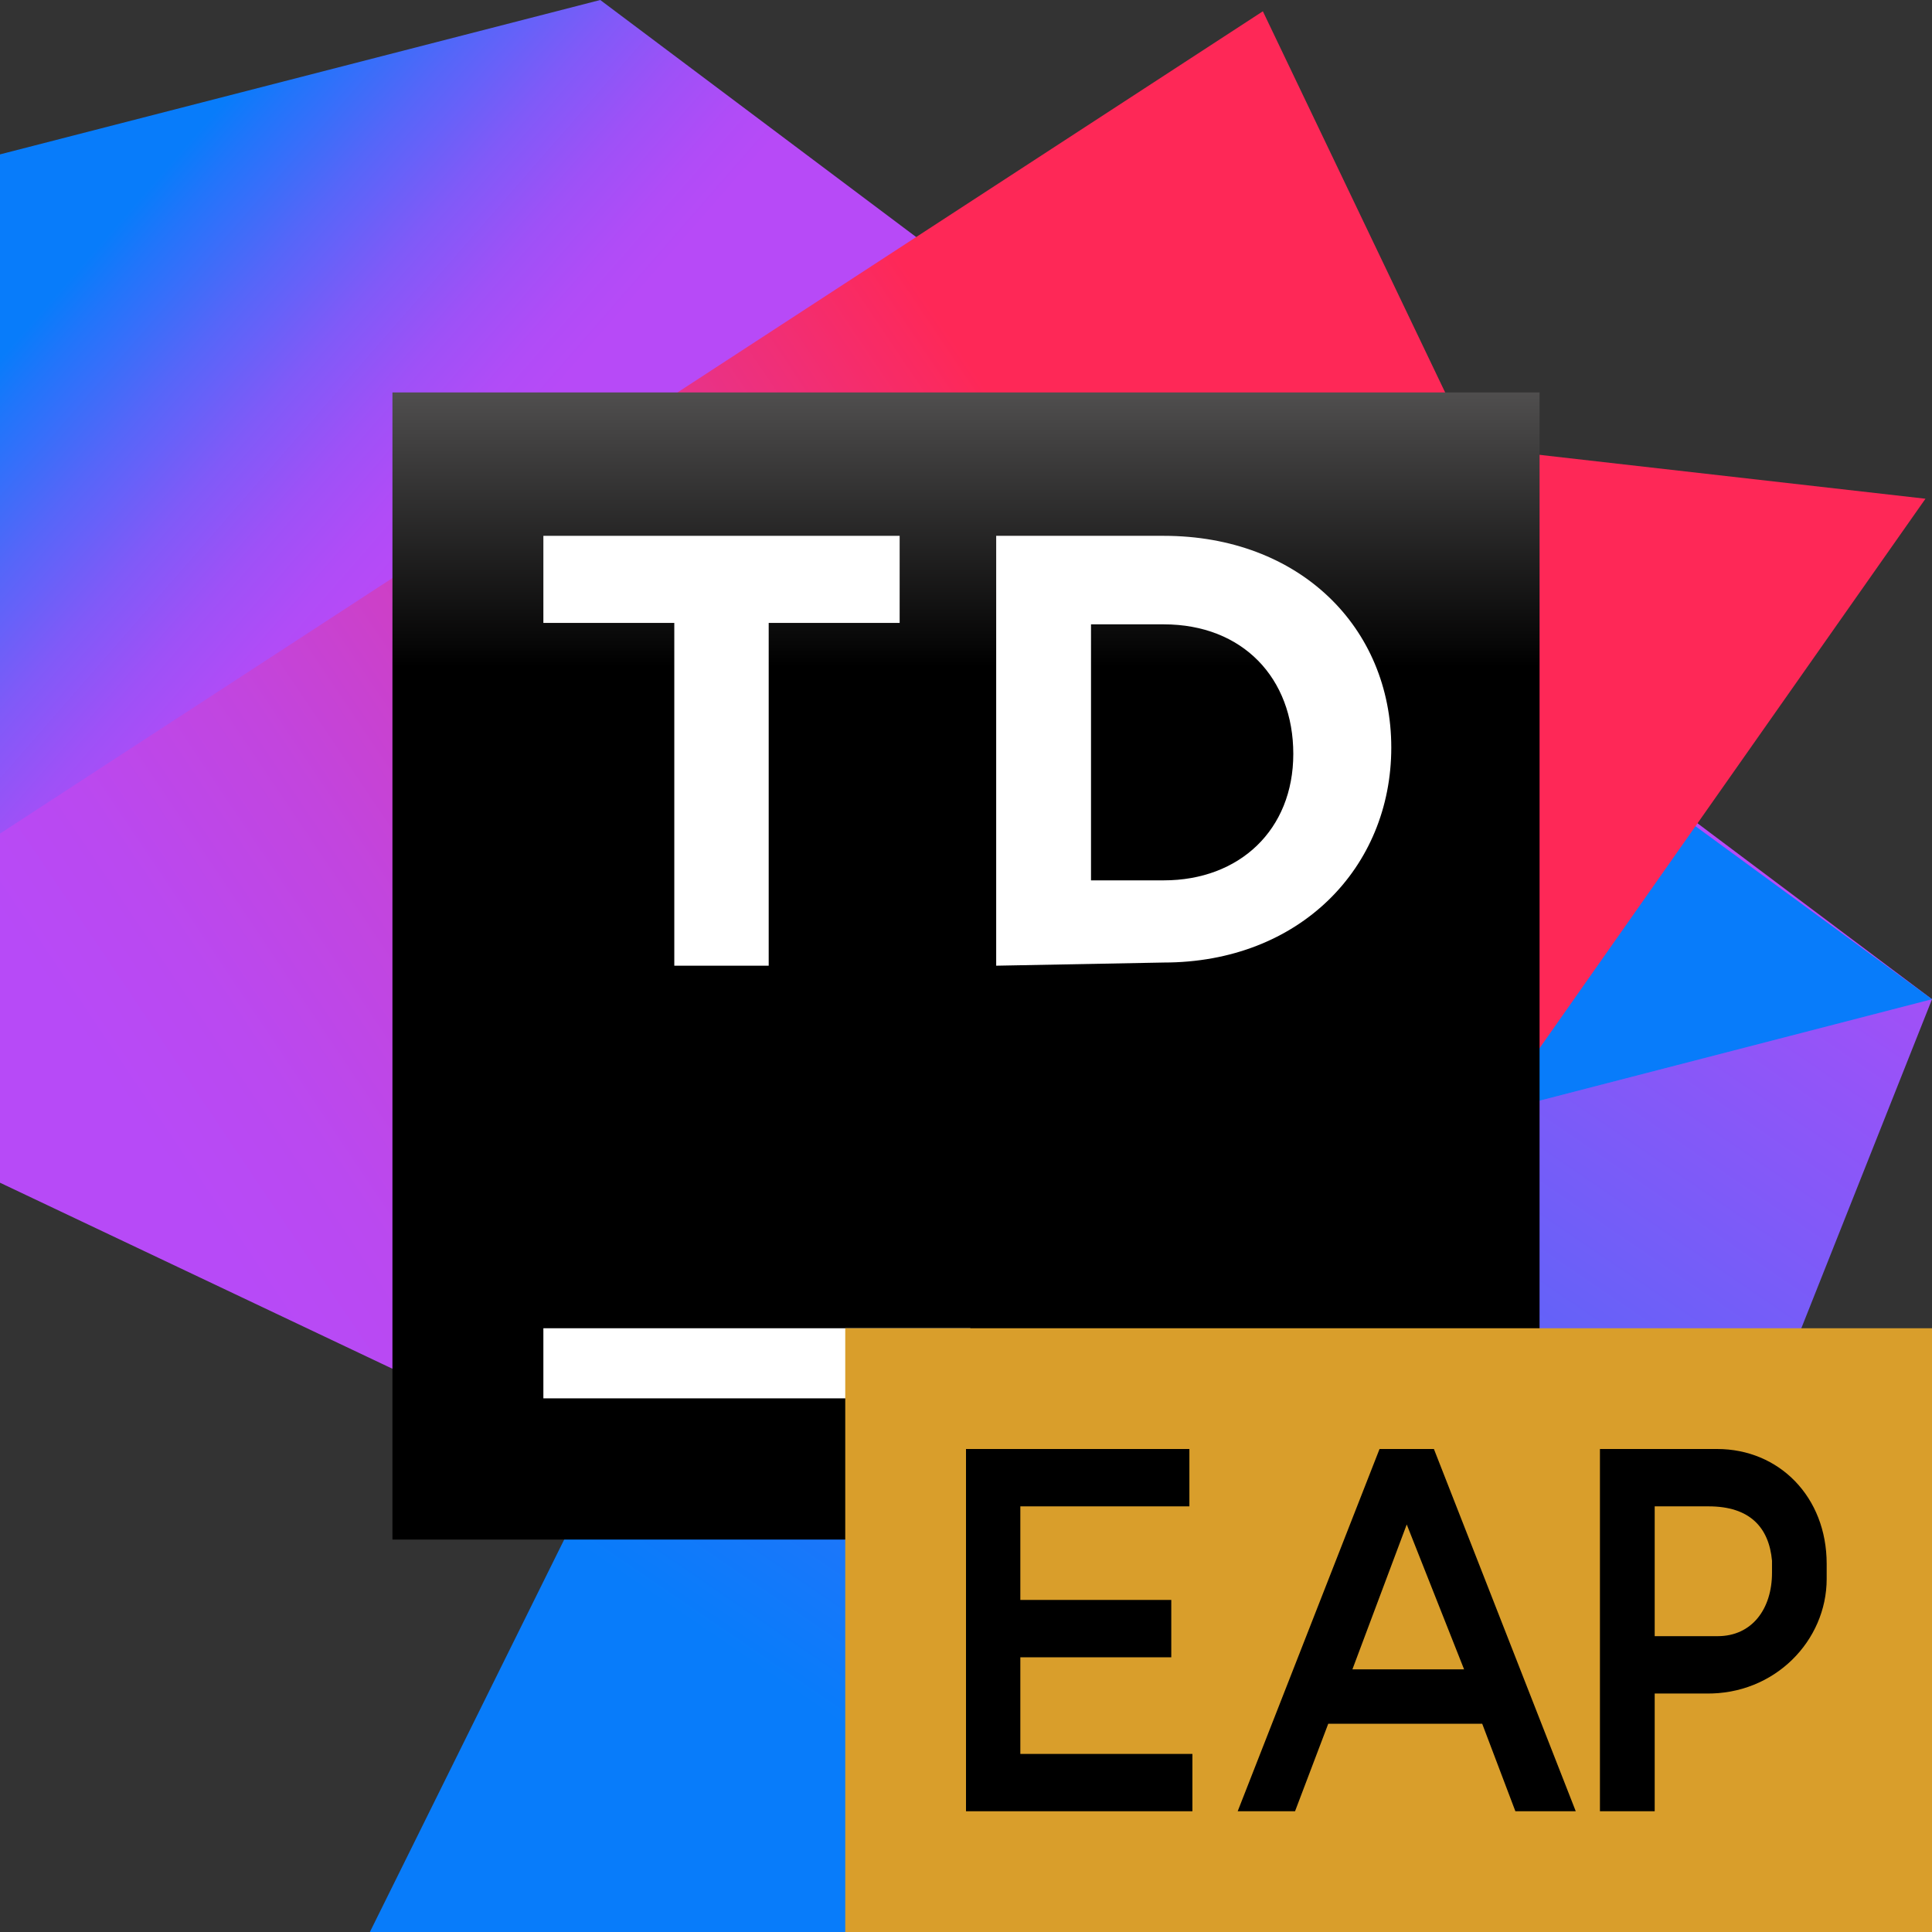 <svg width="64" height="64" viewBox="0 0 64 64" fill="none" xmlns="http://www.w3.org/2000/svg">
<rect x="0" y="0" width="64" height="64" fill="#333333" stroke="none"/>
<path d="M12.253 64L28.106 31.98L64 33.102L51.727 64H12.253Z" fill="url(#paint0_linear)"/>
<path d="M19.884 0L0 5.114V30.073L50.075 36.701L64 33.101L19.884 0Z" fill="url(#paint1_linear)"/>
<path d="M36.819 13.217L27.162 23.444L27.535 31.587L50.075 36.701L64 33.101L36.819 13.217Z" fill="#087CFA"/>
<path d="M48.738 14.81L41.834 0.374L0 27.614V39.179L14.023 45.827L30.702 42.09L48.934 37.664L63.784 16.521L48.738 14.81Z" fill="url(#paint2_linear)"/>
<path d="M51 13H13V51H51V13Z" fill="url(#paint3_linear)"/>
<path d="M32.144 44H18V46.322H32.144V44Z" fill="white"/>
<path d="M33 17.75H38.549C43.052 17.75 46.088 20.787 46.088 24.765C46.088 28.744 43.052 31.885 38.549 31.885L33 31.99V17.75ZM36.141 20.682V29.163H38.549C41.062 29.163 42.842 27.488 42.842 24.975C42.842 22.462 41.167 20.682 38.549 20.682H36.141Z" fill="white"/>
<path d="M22.337 20.635H18V17.75H29.802V20.635H25.464V31.99H22.337V20.635Z" fill="white"/>
<defs>
<linearGradient id="paint0_linear" x1="57.596" y1="21.989" x2="31.837" y2="59.871" gradientUnits="userSpaceOnUse">
<stop offset="0" stop-color="#B74AF7"/>
<stop offset="1" stop-color="#087CFA"/>
</linearGradient>
<linearGradient id="paint1_linear" x1="29.248" y1="29.185" x2="4.056" y2="7.214" gradientUnits="userSpaceOnUse">
<stop offset="0.564" stop-color="#B74AF7"/>
<stop offset="0.614" stop-color="#B04CF7"/>
<stop offset="0.685" stop-color="#9E51F7"/>
<stop offset="0.768" stop-color="#805AF8"/>
<stop offset="0.861" stop-color="#5566F9"/>
<stop offset="0.96" stop-color="#2075FA"/>
<stop offset="1" stop-color="#087CFA"/>
</linearGradient>
<linearGradient id="paint2_linear" x1="8.595" y1="43.318" x2="39.279" y2="22.673" gradientUnits="userSpaceOnUse">
<stop offset="0" stop-color="#B74AF7"/>
<stop offset="0.122" stop-color="#BA49F0"/>
<stop offset="0.294" stop-color="#C245DE"/>
<stop offset="0.497" stop-color="#D03EC0"/>
<stop offset="0.722" stop-color="#E23595"/>
<stop offset="0.963" stop-color="#FA2A60"/>
<stop offset="1" stop-color="#FE2857"/>
</linearGradient>
<linearGradient id="paint3_linear" x1="31.949" y1="3.764" x2="31.949" y2="37.843" gradientUnits="userSpaceOnUse">
<stop offset="0.084" stop-color="#878585"/>
<stop offset="0.538"/>
</linearGradient>
</defs>
    <path fill-rule="evenodd" clip-rule="evenodd" d="M28 64H64V44H28V64Z" fill="#D99E2B"/>
    <path fill-rule="evenodd" clip-rule="evenodd" d="M32 60H39.5V58.101H33.8V54.9H38.8V53H33.8V49.9H39.4V48H32V60Z" fill="black"/>
    <path fill-rule="evenodd" clip-rule="evenodd" d="M44.8 55.3L46.6 50.5L48.5 55.3H44.8ZM41 60H42.9L44 57.101H49.1L50.199 60H52.199L47.5 48H45.699L41 60Z" fill="black"/>
    <path fill-rule="evenodd" clip-rule="evenodd" d="M54.814 54.2V49.9H56.599C57.969 49.9 58.599 50.6 58.7 51.7V52.1C58.7 53.288 58.045 54.2 56.9 54.2H54.814ZM54.814 60V56.1H56.5C58.791 56.142 60.511 54.348 60.511 52.304V51.804C60.511 49.585 58.935 48 56.88 48H53V60H54.814Z" fill="black"/>
</svg>